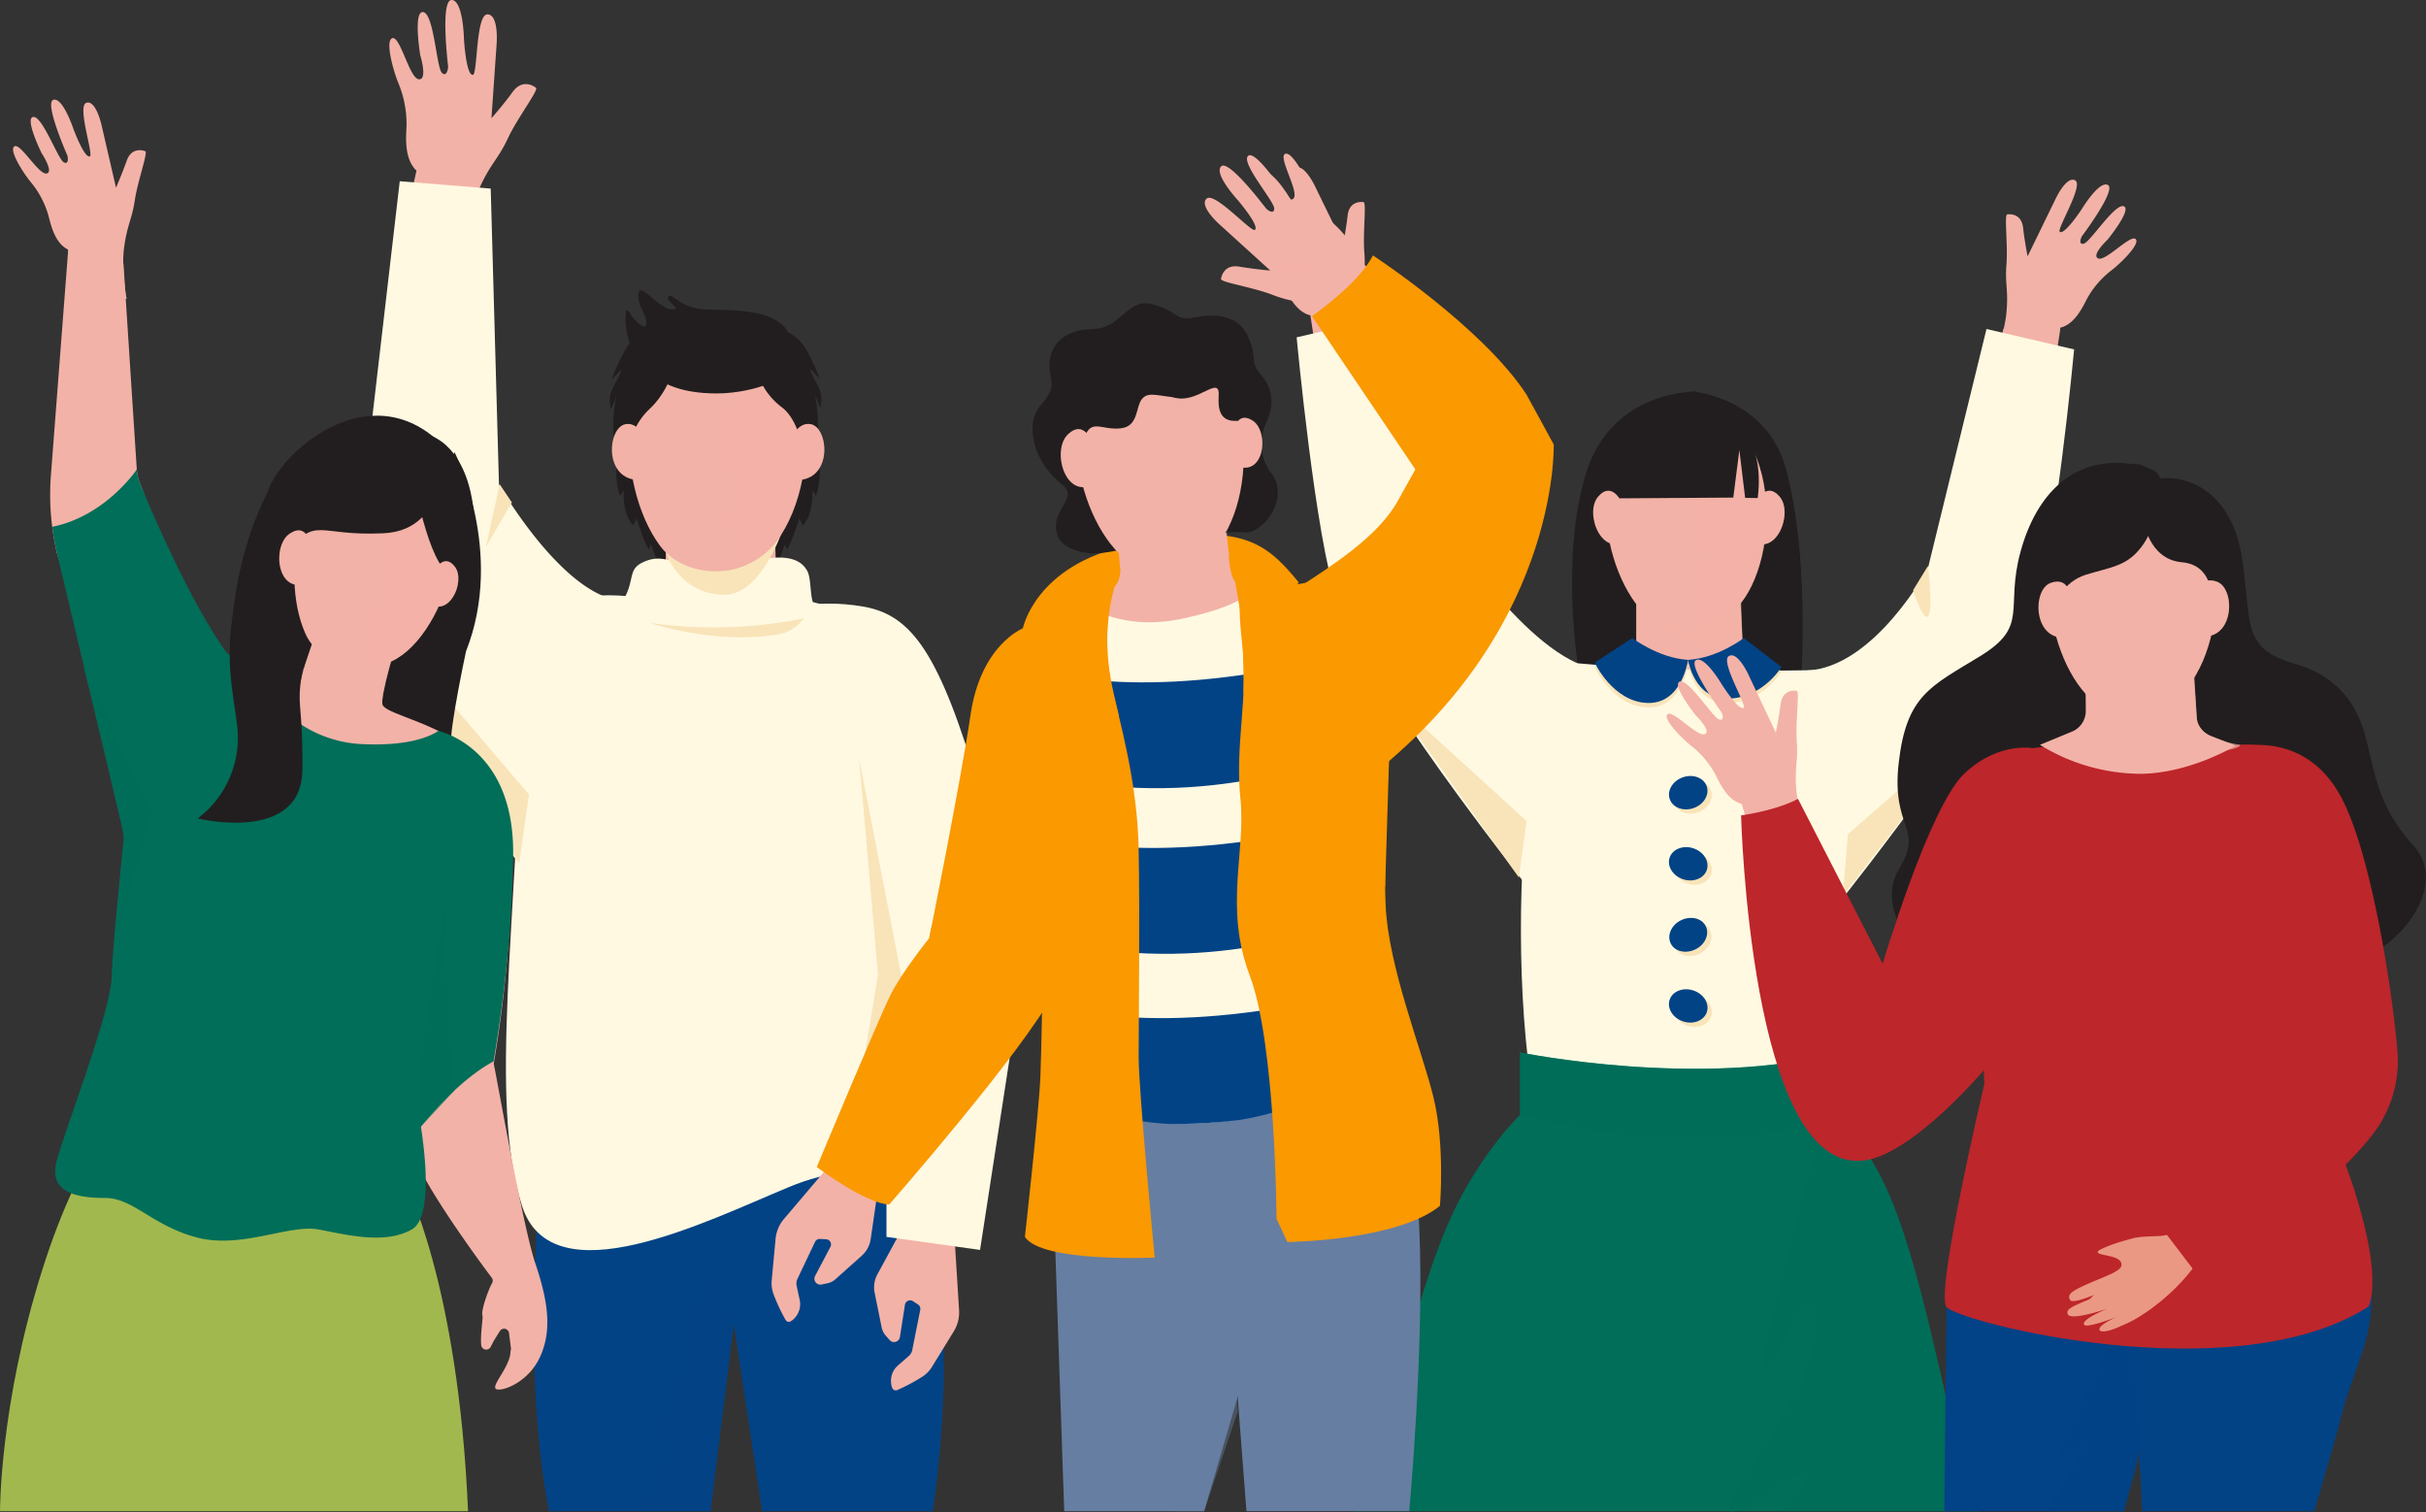 <svg xmlns="http://www.w3.org/2000/svg" xmlns:xlink="http://www.w3.org/1999/xlink" viewBox="0 0 625.88 390.05"><rect x="0" y="0" width="625.88" height="390.05" fill="#333333" stroke="none"/><defs><style>.cls-1{fill:none;}.cls-2{isolation:isolate;}.cls-16,.cls-18,.cls-19,.cls-25,.cls-3,.cls-33,.cls-4,.cls-8{fill:#f3b2a7;}.cls-12,.cls-14,.cls-15,.cls-16,.cls-18,.cls-19,.cls-21,.cls-23,.cls-24,.cls-25,.cls-27,.cls-28,.cls-29,.cls-31,.cls-33,.cls-4,.cls-7,.cls-8,.cls-9{mix-blend-mode:multiply;}.cls-4{opacity:0.24;}.cls-5{fill:#fff9e2;}.cls-6,.cls-7{fill:#221e1f;}.cls-8{opacity:0.64;}.cls-10,.cls-14{fill:#f9e4b9;}.cls-11,.cls-12{fill:#006e58;}.cls-12{opacity:0.65;}.cls-13,.cls-15,.cls-28,.cls-29{fill:#024386;}.cls-15{opacity:0.55;}.cls-16{opacity:0.33;}.cls-17,.cls-23{fill:#fa9900;}.cls-18{opacity:0.74;}.cls-19{opacity:0.27;}.cls-20,.cls-21,.cls-24{fill:#667ea2;}.cls-21{opacity:0.09;}.cls-22{clip-path:url(#clip-path);}.cls-24{opacity:0.42;}.cls-25{opacity:0.58;}.cls-26,.cls-27{fill:#a1b84e;}.cls-28{opacity:0.1;}.cls-29{opacity:0.36;}.cls-30,.cls-31{fill:#bd262b;}.cls-32{fill:#ea9883;}.cls-33{opacity:0.69;}</style><clipPath id="clip-path" transform="translate(-63.77 -53.25)"><path class="cls-1" d="M343.75,209.19s9.09,7.17,25.47,3.57,17.13-7.25,17.13-7.25l14,4.13,8.79,16.3s6.59,14,6.59,15.18-3.6,19.58-3.6,19.58L418,325s-10.29,14-37.11,17.57-43.51-6.79-43.51-6.79V220l-1.68-10Z"/></clipPath></defs><g class="cls-2"><g id="OBJECTS"><path class="cls-3" d="M461.17,248.4l2.05-11.66-29.35-46.81a11.46,11.46,0,0,1-2.1-4l-15.23-51-14.66-.08L410.46,192a65.55,65.55,0,0,0,6.1,19.62l35.67,61.27Z" transform="translate(-63.77 -53.25)"/><path class="cls-3" d="M419.37,143.65s-3.08-7-3.62-12.91.41-7.39,0-12.41.6-12.84-.19-12.94-3.69-.21-4.11,3.43-1.16,7.39-1.16,7.39l-7.3-15s-2.82-5.91-5-4.58,4.85,12.61,4,13.25c-1.23.91-5.68-5.87-5.68-5.87s-4.51-7.48-6.76-6.19,6.77,13.25,6.77,13.25,1.07,2.24-.53,1.87-8-10.41-10.29-9.66,4.19,8.66,4.19,8.66,4.29,4,2.36,4.81-8.35-6.3-9.63-5,4.08,6.46,6.33,8.14a23.51,23.51,0,0,1,6.32,7.45c1.4,2.77,3.35,6.42,6.76,7.26l3.11,10Z" transform="translate(-63.77 -53.25)"/><path class="cls-4" d="M409.93,116.7s-2.81,7.41-2,10.5l-2.47-4.55S408.71,118.53,409.93,116.7Z" transform="translate(-63.77 -53.25)"/><path class="cls-5" d="M501.24,252.77s-8.87-26.07-23.82-26.68c-17.55-.71-40.3-36.16-40.3-36.16L420.9,135l-22.61,5.27s4.85,52.13,10.41,67.73c7.76,21.73,47.82,72.34,47.82,72.34Z" transform="translate(-63.77 -53.25)"/><path class="cls-6" d="M500.43,167.52l.81-13.26s-21.61-.47-28.27,21c-6.78,21.84-2,50.46-2,50.46l19,6,.46-59.06Z" transform="translate(-63.77 -53.25)"/><path class="cls-6" d="M498.15,167.52l2.26-13.26s19,1.39,24.08,19.84c6,21.83,4.07,52.2,4.07,52.2l-17.8,5.35-2.7-59.06Z" transform="translate(-63.77 -53.25)"/><polygon class="cls-7" points="432.15 143.15 458.12 136.77 460.41 182.47 412.96 178.4 414.51 134.6 432.15 143.15"/><path class="cls-3" d="M536,251.57l-2.05-11.66,28.47-35.27c1-1.18,2.56-14.08,3-15.53l15.23-51,14.66-.08-8.58,57.15a65.7,65.7,0,0,1-6.1,19.63l-35.67,61.26Z" transform="translate(-63.77 -53.25)"/><path class="cls-3" d="M577.79,146.82s3.07-7,3.62-12.91-.41-7.38,0-12.41-.61-12.84.19-12.94,3.68-.21,4.1,3.43,1.17,7.39,1.17,7.39l7.3-15s2.82-5.91,5-4.58-4.85,12.61-4,13.25c1.23.91,5.68-5.87,5.68-5.87s4.51-7.48,6.75-6.19-6.76,13.25-6.76,13.25-1.08,2.24.53,1.87,8-10.41,10.28-9.66-4.18,8.66-4.18,8.66-4.29,4-2.37,4.81,8.36-6.3,9.64-5-4.08,6.46-6.33,8.14a23.51,23.51,0,0,0-6.32,7.45c-1.4,2.78-3.35,6.42-6.77,7.27l-3.11,10Z" transform="translate(-63.77 -53.25)"/><path class="cls-4" d="M587.23,119.87s2.81,7.41,2,10.5l2.47-4.55S588.45,121.71,587.23,119.87Z" transform="translate(-63.77 -53.25)"/><path class="cls-5" d="M495.91,255.94s18.94-29.09,33.9-29.7c17.54-.71,31.35-26.43,31.35-26.43l15.1-61.69,22.61,5.27s-4.85,52.13-10.42,67.73c-7.75,21.73-49,73.46-49,73.46Z" transform="translate(-63.77 -53.25)"/><path class="cls-3" d="M485.89,196.65v27.17s12.46,4.27,19.73,3.51,7.83-5.31,7.83-5.31l-1.23-25.37Z" transform="translate(-63.77 -53.25)"/><path class="cls-8" d="M490.28,203.89l-3.59,6.22s10,12.67,26.76,11.91l-.83-22.85Z" transform="translate(-63.77 -53.25)"/><path class="cls-5" d="M469.73,224.27c-12.48-1.16-20,86-6.14,131.33,0,0,20.65.08,22.82-.55s7.15,4.36,17.62.28c0,0,25.24,9.36,27,2.81,16.46-59.81,5.6-132.13,5.6-132.13S501.24,227.19,469.73,224.27Z" transform="translate(-63.77 -53.25)"/><g class="cls-9"><path class="cls-10" d="M484.89,219s6.67,5.16,14.38,5.65c0,0-1.51,11.39-10.46,11.11s-13.63-10.4-13.63-10.4Z" transform="translate(-63.77 -53.25)"/><path class="cls-10" d="M513.65,219s-6.66,5.16-14.38,5.65c0,0,1.52,10.27,10.46,10s13.63-8.16,13.63-8.16Z" transform="translate(-63.77 -53.25)"/></g><path class="cls-11" d="M574.06,443.09c-.19-.57-.37.56-.56,0-7.67-23.37-13.34-63.12-23.78-84.78s-24.45-23.6-24.45-23.6h0l-38.1,6.66-19.32-4.45-3.24-3.32s-12,6.7-23.58,27.78-18.14,58.78-27,81.71c-.28.74-.58-.75-.87,0Z" transform="translate(-63.77 -53.25)"/><path class="cls-12" d="M573.5,443.09c-7.67-23.37-13.34-63.12-23.78-84.78s-24.45-23.6-24.45-23.6l-6,1.05A54.25,54.25,0,0,1,531.44,353c-.1.38-16.76,59.9-11.88,53.17s12.43-25.07,12.58-9.48-28.93,49.13-20.82,46.39,18.82-12.89,18.5-9.54-6.46,9.54-6.46,9.54h50.7C573.87,442.52,573.69,443.65,573.5,443.09Z" transform="translate(-63.77 -53.25)"/><path class="cls-13" d="M484.89,217.84s6.67,5.15,14.38,5.64c0,0-1.51,11.39-10.46,11.11s-13.63-10.4-13.63-10.4Z" transform="translate(-63.77 -53.25)"/><path class="cls-13" d="M513.65,217.84S507,223,499.27,223.48c0,0,1.52,10.27,10.46,10s13.63-8.16,13.63-8.16Z" transform="translate(-63.77 -53.25)"/><path class="cls-3" d="M478.07,181.66c.63-12.69,7.16-23.8,22.12-23.26,23,.83,23.5,39.18,11.77,51.51-7.12,7.47-19.55,7.08-25.27.2S477.56,191.87,478.07,181.66Z" transform="translate(-63.77 -53.25)"/><path class="cls-4" d="M518,178.1c-1.28-4.9-2.45-9.67-5.15-13.31L501.26,171s-1.59,9.92-.95,14.84c1.45,10.94,5.52,10.4,2.31,13.68-2.59,2.65,2.12,9-.39,15.76,4.06-.76,10.51-5.41,12.34-8.9C519.26,197.4,520.88,189.09,518,178.1Z" transform="translate(-63.77 -53.25)"/><path class="cls-6" d="M517.37,189.05" transform="translate(-63.77 -53.25)"/><path class="cls-6" d="M508.34,160.11s3.29-7-13.79-2.85-17.82,24.58-17.82,24.58l34.21-.23,1.56-12.28L514,181.68l3.24.06C519.44,164.2,508.34,160.11,508.34,160.11Z" transform="translate(-63.77 -53.25)"/><path class="cls-3" d="M482.34,183.2s-2.57-6.12-6.27-1.84,1.06,16.39,7.94,10.95" transform="translate(-63.77 -53.25)"/><path class="cls-3" d="M516.61,183.2s2.58-6.12,6.28-1.84-1.06,16.39-7.94,10.95" transform="translate(-63.77 -53.25)"/><path class="cls-4" d="M516.61,183.2s2.58-6.12,6.28-1.84-1.06,16.39-7.94,10.95" transform="translate(-63.77 -53.25)"/><path class="cls-11" d="M455.92,324.74s46.63,9.51,82.43,0v16s-28.16,13.93-82.43,0Z" transform="translate(-63.77 -53.25)"/><path class="cls-14" d="M437.4,203.89c-2.36,2.56-.28-14-.28-14l4.13,5.4S439.56,201.55,437.4,203.89Z" transform="translate(-63.77 -53.25)"/><path class="cls-10" d="M561.28,212.13c1.24-1.9-.12-12.88-.12-12.88l-3.83,6.25S560,214,561.28,212.13Z" transform="translate(-63.77 -53.25)"/><polygon class="cls-14" points="358.42 179.5 393.87 211.83 391.85 226.37 358.42 179.5"/><polygon class="cls-14" points="509.84 186.32 476.74 215.19 475.4 231.19 509.84 186.32"/><g class="cls-9"><path class="cls-10" d="M505.2,257.19c.77,2.19-.74,4.72-3.37,5.64s-5.39-.1-6.16-2.3.74-4.72,3.37-5.64S504.43,255,505.2,257.19Z" transform="translate(-63.77 -53.25)"/><path class="cls-10" d="M505.24,278.76c-.73,2.21-3.46,3.3-6.11,2.44s-4.22-3.36-3.5-5.57,3.46-3.3,6.11-2.44S506,276.55,505.24,278.76Z" transform="translate(-63.77 -53.25)"/><path class="cls-10" d="M504.94,293.25c1.05,2.08-.12,4.78-2.61,6s-5.36.6-6.41-1.48.12-4.78,2.61-6S503.89,291.18,504.94,293.25Z" transform="translate(-63.77 -53.25)"/><path class="cls-10" d="M505.24,315.44c-.73,2.21-3.46,3.3-6.11,2.43s-4.22-3.36-3.5-5.57,3.46-3.3,6.11-2.43S506,313.23,505.24,315.44Z" transform="translate(-63.77 -53.25)"/></g><path class="cls-13" d="M504.08,256.07c.77,2.19-.74,4.72-3.37,5.64s-5.39-.1-6.16-2.3.74-4.72,3.37-5.64S503.31,253.87,504.08,256.07Z" transform="translate(-63.77 -53.25)"/><path class="cls-13" d="M504.12,277.64c-.72,2.21-3.46,3.3-6.11,2.44s-4.22-3.36-3.5-5.57,3.46-3.3,6.11-2.43S504.84,275.43,504.12,277.64Z" transform="translate(-63.77 -53.25)"/><path class="cls-13" d="M503.82,292.14c1.05,2.07-.12,4.77-2.61,6s-5.36.6-6.4-1.48.12-4.78,2.61-6S502.77,290.06,503.82,292.14Z" transform="translate(-63.77 -53.25)"/><path class="cls-13" d="M504.12,314.32c-.72,2.21-3.46,3.3-6.11,2.43s-4.22-3.36-3.5-5.57,3.46-3.3,6.11-2.43S504.84,312.11,504.12,314.32Z" transform="translate(-63.77 -53.25)"/><path class="cls-12" d="M455.92,324.74s46.63,9.51,82.43,0v16s-28.16,13.93-82.43,0Z" transform="translate(-63.77 -53.25)"/><path class="cls-3" d="M183.75,116.55s1-8.85,3.85-15.07,4.69-7.17,7.16-12.47,8-12.53,7.3-13.1S198.48,73.57,196,77s-5.44,6.74-5.44,6.74l1.34-19.25s.59-7.58-2.4-7.53S187,72.42,185.77,72.56c-1.76.2-2.3-9.19-2.3-9.19s-.19-10.12-3.19-10.12-.89,17.22-.89,17.22-.22,2.87-1.61,1.57S175.73,56.93,173,56.38s-.81,11.12-.81,11.12,2,6.55-.41,6.19-4.74-11.15-6.77-10.6.35,8.84,1.63,11.83a27.3,27.3,0,0,1,2,11.15c-.21,3.59-.36,8.38,2.58,11.21l-2.69,11.87Z" transform="translate(-63.77 -53.25)"/><path class="cls-4" d="M189.89,84s-7.11,5.81-8.08,9.39l.15-6S187.6,85.16,189.89,84Z" transform="translate(-63.77 -53.25)"/><path class="cls-13" d="M212.23,351.08l-8.9,4.71s-5.24,50.64,2.09,87.3h41.65l6-48.28,7.33,48.28h44s11-66.35-9.95-100.91S212.23,351.08,212.23,351.08Z" transform="translate(-63.77 -53.25)"/><path class="cls-15" d="M296.31,359s-3.67-2.53-14.48-3.31l1.39,4.29a75.65,75.65,0,0,1,3.56,23.52c0,3.56.23,7.12,1,9.12,2.05,5,5.77,17,5.77,17l12.86-12.43L305.32,369Z" transform="translate(-63.77 -53.25)"/><path class="cls-5" d="M190.37,101.9l2.13,76.36s12.76,22.38,26.35,28.5-10.68,81-21.14,69.21c-9.38-10.58-30.08-59.23-37.5-77.83a39.18,39.18,0,0,1-2.57-18.46L166.9,100Z" transform="translate(-63.77 -53.25)"/><path class="cls-3" d="M310,372l1.2,19.27a9.29,9.29,0,0,1-1.34,5.39l-5.64,9.18a8,8,0,0,1-2.71,2.69,47.22,47.22,0,0,1-6.23,3.3c-1.23.44-1.59-.85-1.64-2.22a5.2,5.2,0,0,1,1.81-4.13l2.77-2.42a2.73,2.73,0,0,0,.9-1.55l2.06-10.36a1.34,1.34,0,0,0-.57-1.38l-1.3-.86a1.35,1.35,0,0,0-2.07.91l-1.3,8.35a1.53,1.53,0,0,1-2.65.78l-1.05-1.2a4.53,4.53,0,0,1-1-2l-1.82-9a7,7,0,0,1,.71-4.76l5.81-10.71Z" transform="translate(-63.77 -53.25)"/><path class="cls-6" d="M272.91,160s4.25,13.42,1.36,21.16l-.93-1.49s.47,6.34-2.51,9.13L270,187s-1.93,6.13-3.16,8l-.57-1.3-2.37,6.51-10.22-3.34-2.41-9.22s5.12-15.42,5.77-15.92S272.91,160,272.91,160Z" transform="translate(-63.77 -53.25)"/><path class="cls-5" d="M266,210.71s7.74-3.14,20.38-1,19.83,12,30.27,47.76,9.89,53.84,9.89,53.84l-9.93,64.38-24.14-3.36V304.75Z" transform="translate(-63.77 -53.25)"/><path class="cls-6" d="M225.1,160s-4.25,13.42-1.36,21.16l.93-1.49s-.47,6.34,2.52,9.13L228,187s1.92,6.13,3.15,8l.57-1.3,2.38,6.51,10.21-3.34,2.41-9.22s-5.11-15.42-5.77-15.92S225.1,160,225.1,160Z" transform="translate(-63.77 -53.25)"/><path class="cls-3" d="M237.61,187.94l-1.8-1.59-.3,11.38a5.75,5.75,0,0,1-3.74,5.22h0a4.68,4.68,0,0,0-.73,8.44c4.85,2.8,11.42,5.53,18,5a59.63,59.63,0,0,0,18.37-5.1,3.23,3.23,0,0,0,0-5.92h0a5.71,5.71,0,0,1-3.45-5.11l-.42-15.5Z" transform="translate(-63.77 -53.25)"/><path class="cls-5" d="M235.5,208.5s47.45-9.26,57.06,14.09S296,311.48,296,311.48l3.1,48s-10.3-8.92-31.81,0-61.18,28.89-68.86,4.81c-8.73-27.4-1.1-73.1,0-133.19C198.65,220.3,198.43,201,235.5,208.5Z" transform="translate(-63.77 -53.25)"/><path class="cls-14" d="M226.17,212.18s19.3,7.9,38.21,4.73a10.17,10.17,0,0,0,6.33-3.6,8.22,8.22,0,0,0,1.79-4.37c.44-5.1-11.52,0-11.52,0Z" transform="translate(-63.77 -53.25)"/><path class="cls-5" d="M230.34,198c6.52-2.6,8.27,3.82,28.48-.19,4.24-.85,10.89-1.88,13.28,2.86,1.17,2.34.4,8.31,2.39,9.48,3.07,1.82-6.43,3.27-9.64,3.72a118.09,118.09,0,0,1-32.36.21c-2.62-.37-11.58-1-9.76-3.28C228.71,203.13,224.66,200.23,230.34,198Z" transform="translate(-63.77 -53.25)"/><path class="cls-14" d="M241.27,191.9l-5.71,3.87s3.31,10.71,15,10.92c9.33.17,14.79-15.86,14.79-15.86Z" transform="translate(-63.77 -53.25)"/><path class="cls-3" d="M226.34,162.1c1.51-13.94,9.42-25.76,25.86-24.2,25.27,2.39,23.37,44.68,9.65,57.5-8.32,7.77-22,6.54-27.85-1.41S225.12,173.31,226.34,162.1Z" transform="translate(-63.77 -53.25)"/><path class="cls-16" d="M270.57,160.75c-1.09-5.48-2.06-10.81-4.81-15l-13.19,6.06s-2.39,10.83-2,16.29c.88,12.14,5.4,11.81,1.66,15.22-3,2.75,1.76,10-1.45,17.33,4.52-.57,11.55-4.48,13.69-8.27C269.94,182.67,273,173,270.57,160.75Z" transform="translate(-63.77 -53.25)"/><path class="cls-6" d="M266.83,150.13a39.05,39.05,0,0,1-18.58,4.61c-10.63-.11-15-3.54-17.94-6.29a19.15,19.15,0,0,1-5.17-13c.2-4.41.63-1.07,3.34,1.18s2.42-.67,1-3.34-1.46-6,.3-4.94,5.16,4.84,7.6,4.73-2.05-2-1.17-3.33,2.83,3.12,9.65,3.33,15.41,0,19.8,4S266.83,150.13,266.83,150.13Z" transform="translate(-63.77 -53.25)"/><path class="cls-6" d="M258.33,144.32a17.81,17.81,0,0,0,7.16,14c4.77,3.59,6,13.39,6,13.39l.69-1.07s2.61-1.5,2.61-7.07a39.88,39.88,0,0,0-.84-8.89s1.59,4.82,1.59,3.32.75-2.68-1.21-6.11-1.4-3.33-1.4-3.33L275.3,151a57.22,57.22,0,0,0-3.51-7.5,11.23,11.23,0,0,0-10.85-5.71C256.47,138.09,258.33,144.32,258.33,144.32Z" transform="translate(-63.77 -53.25)"/><path class="cls-6" d="M238.48,144.46s-.92,8.44-7.15,14.32a17.09,17.09,0,0,0-5.26,14.42l-1.48-1.85s-2.61-1.53-2.61-7.22a41.5,41.5,0,0,1,.84-9.07s-1.58,4.92-1.58,3.39-.75-2.73,1.21-6.23,1.4-3.4,1.4-3.4l-2.33,2.41a60,60,0,0,1,3.5-7.65,11.2,11.2,0,0,1,10.85-5.82C240.35,138.09,238.48,144.46,238.48,144.46Z" transform="translate(-63.77 -53.25)"/><path class="cls-3" d="M230,166.17s-1.58-4.08-4.85-3.5c-4.69.84-5.77,14.41,3.58,14.41" transform="translate(-63.77 -53.25)"/><path class="cls-3" d="M268.07,166.17s1.57-4.08,4.84-3.5c4.7.84,5.78,14.41-3.57,14.41" transform="translate(-63.77 -53.25)"/><path class="cls-16" d="M268.07,166.17s1.57-4.08,4.84-3.5c4.7.84,5.78,14.41-3.57,14.41" transform="translate(-63.77 -53.25)"/><polygon class="cls-14" points="125.39 141.05 128.89 124.89 132.06 129.61 125.39 141.05"/><path class="cls-10" d="M171.07,224.06l29.18,34.14L197.71,276S176.42,243.46,171.07,224.06Z" transform="translate(-63.77 -53.25)"/><polygon class="cls-10" points="228.93 303.86 232.54 251.72 221.62 195.52 226.51 251.5 218.06 302.48 228.93 303.86"/><path class="cls-15" d="M244.85,378.31s-1.7,11.77-2.28,15.69c-3.92,26.67-14.52,31.42-11.23,31.42H238l-8.48,17.67h17.55l6-48.28Z" transform="translate(-63.77 -53.25)"/><path class="cls-17" d="M334.31,218.08l-6.65-2.74s3.14-16.24,27.19-21.44c28-6.05,34.89-1.64,43.95,9.56" transform="translate(-63.77 -53.25)"/><path class="cls-3" d="M353.94,190.49,352,189.07l.73,11.36a5.75,5.75,0,0,1-3.25,5.54l-8,3.84s13.84,10.19,26.42,7.94,23.82-10.48,23.82-10.48l-6.56-2.16a5.74,5.74,0,0,1-3.91-4.77L379.41,185Z" transform="translate(-63.77 -53.25)"/><path class="cls-18" d="M353.94,190.49l-1.46,5.92s7.28,9,17.41,9.1,12.55-2.27,12.55-2.27S381,200.73,380,187.85Z" transform="translate(-63.77 -53.25)"/><path class="cls-6" d="M366.94,140.75s14.53-8.47,18.2-1.75.48,7,4,11c2.76,3.19,3.62,7.4,1.24,12.43a12.72,12.72,0,0,0,.73,12,.7.7,0,0,0,.1.16c6.07,6.92-1.82,16.41-6.12,16-8.16-.75-10.61,2.63-10.13,4.81s-17.65-1.41-17.65-1.41-8.24,2.3-12,2-9-1.59-9.12-6.79,5.72-7.75,1.47-11.06-10.56-12-5.44-19c5.93-8.2,16.16-11.62,16.16-11.62Z" transform="translate(-63.77 -53.25)"/><path class="cls-3" d="M341.47,165.71c.23-13.19,6.63-25,22.17-24.89,23.89.08,25.72,39.87,14,53.06-7.14,8-20.06,8-26.22,1.06S341.29,176.33,341.47,165.71Z" transform="translate(-63.77 -53.25)"/><path class="cls-19" d="M382.81,160.67c-1.49-5-2.86-10-5.79-13.65l-11.84,6.81s-1.32,10.35-.48,15.44c1.87,11.3,6.07,10.6,2.86,14.11-2.6,2.84,2.5,9.24.12,16.37,4.19-.92,10.62-4.5,12.18-8.29C383.61,182.29,386.16,172,382.81,160.67Z" transform="translate(-63.77 -53.25)"/><polygon class="cls-20" points="321.57 300.53 321.57 352.66 310.65 389.84 274.56 389.84 271.77 308.34 276.13 280.16 301.36 278.14 316.67 286.95 321.57 300.53"/><polygon class="cls-21" points="321.57 300.53 321.57 352.66 310.65 389.84 274.56 389.84 271.77 308.34 276.13 280.16 301.36 278.14 316.67 286.95 321.57 300.53"/><path class="cls-6" d="M378.33,140.53s-3.9,15.66-9.7,15.37-8.42-1.82-10.18.2-.87,7.08-5.45,7.63-7.18-2.07-8.94,1.19-8.67,7.57-10.35,3.52-.17,4-.17,4-6.9-8.22-1-15c4.36-5,1.69-5.93,2-10.73s4.09-8.47,11.36-8.61,8.7-8.35,15.53-6.29,5.52,4.24,10.3,3.35,10.43-1,13.46,3.79S378.33,140.53,378.33,140.53Z" transform="translate(-63.77 -53.25)"/><path class="cls-20" d="M418.18,317.23s10.28,21.57,11.72,52.13-2.56,73.73-2.56,73.73h-42l-8.59-111.94-.08.24Z" transform="translate(-63.77 -53.25)"/><path class="cls-3" d="M417,140.63s-6.32-5.27-12.21-7.59-7.71-1.78-12.75-3.74-13.38-3.22-13.26-4.07.89-3.85,4.76-3.19,7.95,1,7.95,1l-13.21-12s-5.25-4.67-3.22-6.55,11.54,8.76,12.45,8.06c1.3-1-4.34-7.6-4.34-7.6s-6.35-6.87-4.35-8.79,11.6,10.92,11.6,10.92,2,1.78,2.09,0-8.31-11.38-6.86-13.47,7.65,6.9,7.65,6.9,2.89,5.62,4.24,3.87-4-10.48-2.27-11.41,5.42,6.12,6.48,8.94a25.39,25.39,0,0,0,5.77,8.74c2.44,2.26,5.61,5.36,5.46,9.13l9.39,6.19Z" transform="translate(-63.77 -53.25)"/><path class="cls-4" d="M392.11,122.85s8.45-.67,11.39,1.1l-3.94-3.9S394.36,122.15,392.11,122.85Z" transform="translate(-63.77 -53.25)"/><path class="cls-3" d="M345.78,167.92s-2.11-6.8-6.5-2.62-.58,17.58,7.32,12.51" transform="translate(-63.77 -53.25)"/><path class="cls-6" d="M385.7,168.16s.27-6.48-3-6.34c-4.1.19-4.75-2.9-4.52-6.41.39-5.83-5.55,2.36-11.7.32-3.81-1.26-2.44-8.46-2.44-8.46l3.8-5.29,12.78-.82,6.87,10Z" transform="translate(-63.77 -53.25)"/><path class="cls-3" d="M381.9,164.93s.81-6,5.1-3.13,3,14.74-4.41,11.57" transform="translate(-63.77 -53.25)"/><path class="cls-4" d="M381.9,164.93s.81-6,5.1-3.13,3,14.74-4.41,11.57" transform="translate(-63.77 -53.25)"/><path class="cls-5" d="M343.75,209.19s9.09,7.17,25.47,3.57,17.13-7.25,17.13-7.25l14,4.13,8.79,16.3s6.59,14,6.59,15.18-3.6,19.58-3.6,19.58L418,325s-10.29,13.74-37.11,17.33-43.51-6.55-43.51-6.55V220l-1.68-10Z" transform="translate(-63.77 -53.25)"/><path class="cls-3" d="M278.51,353,266,367.73a9.23,9.23,0,0,0-2.14,5.12l-1,10.73a8.12,8.12,0,0,0,.57,3.77,46,46,0,0,0,3,6.38c.72,1.08,1.77.26,2.64-.8a5.21,5.21,0,0,0,1-4.39l-.78-3.6a2.8,2.8,0,0,1,.21-1.78l4.54-9.54a1.35,1.35,0,0,1,1.29-.76l1.55.08a1.34,1.34,0,0,1,1.11,2l-3.94,7.48a1.52,1.52,0,0,0,1.66,2.19l1.55-.32a4.37,4.37,0,0,0,2-1l6.87-6.14a7.1,7.1,0,0,0,2.27-4.25l1.75-12.06Z" transform="translate(-63.77 -53.25)"/><g class="cls-22"><path class="cls-13" d="M332.07,226.06s24.26,8.85,73.55-2.79v25.87s-32.81,13.7-73.55,3.92Z" transform="translate(-63.77 -53.25)"/><path class="cls-13" d="M334.46,268.77S358.73,277.62,408,266v25.87s-32.81,13.69-73.56,3.92Z" transform="translate(-63.77 -53.25)"/><path class="cls-13" d="M336.86,312.68s24.26,8.84,73.55-2.79v25.87s-32.8,13.69-73.55,3.92Z" transform="translate(-63.77 -53.25)"/></g><path class="cls-17" d="M384.45,203.46s-1.81,2.41-.19,16.08-1.92,25.69-.48,39.7-4.27,28,2.42,45.7,6.9,62.72,6.9,62.72l2.8,6s28.35-.33,39.36-9.34c0,0,1.34-15.68-1.67-28s-11.67-33.69-12.34-49.54.83-37.15.83-37.15l-11.5-34.74,6-18.47S404.23,207.46,384.45,203.46Z" transform="translate(-63.77 -53.25)"/><path class="cls-17" d="M394.3,211.54l4.25-6.61c8.69-5.6,20.67-13.25,25.72-22.27l4.65-8.31-26.68-39.54s12.09-8.34,15.72-15.68c0,0,28.31,18.51,39.65,35.94l7,12.83s1.67,50-51.38,88.67Z" transform="translate(-63.77 -53.25)"/><path class="cls-17" d="M341.45,209.81s5.41,5.4,8.41,17.74,7.34,27.69,7.67,44.7,0,45,0,53.71,4.14,51.71,4.14,51.71-29.15,1.33-33.49-5.34c0,0,3.67-32.69,4-41.37s.34-15,.67-29.35-5-30.69-4.67-41-7.67-36.37-7.67-36.37S329,208.76,341.45,209.81Z" transform="translate(-63.77 -53.25)"/><path class="cls-17" d="M335.66,224.21l-8-8.87s-10.82,4.2-13.49,22.22-10.68,57.71-10.68,57.71-7,8.67-10,14.68-19,44.36-19,44.36,12.34,9.34,18.68,9.68c0,0,35-40,42.51-54.71S335.66,224.21,335.66,224.21Z" transform="translate(-63.77 -53.25)"/><path class="cls-23" d="M393.1,205.51l5.7-2s-1.65,2.89-3.84,6.3a96.71,96.71,0,0,0-8.85,17.32Z" transform="translate(-63.77 -53.25)"/><path class="cls-23" d="M333.55,214.43l-5.89,1.43a58,58,0,0,1,9.2,6.69c2.22,2.19,6.94,5.89,12.28,13.18Z" transform="translate(-63.77 -53.25)"/><path class="cls-17" d="M351.28,204.63c-4,14.82-.51,26,1.2,33.54,0,0-11-18.67-24.82-22.83C327.66,215.34,354.77,191.89,351.28,204.63Z" transform="translate(-63.77 -53.25)"/><path class="cls-17" d="M381.91,201.25c3.16,10.6,2.66,31,2.66,31s4.61-16.58,7.33-20.67c5-7.57,6.9-8.08,6.9-8.08S378.49,189.76,381.91,201.25Z" transform="translate(-63.77 -53.25)"/><path class="cls-23" d="M352.48,198.28s-6.7,3.64-3.07,19.8c0,0-.19-10.84,1.87-13.45C351.28,204.63,353.58,201.61,352.48,198.28Z" transform="translate(-63.77 -53.25)"/><path class="cls-23" d="M380.76,196.4s.26,5.5,1.68,6.84l1.15,6.72S385,201.16,380.76,196.4Z" transform="translate(-63.77 -53.25)"/><polygon class="cls-23" points="268.9 213.34 268.9 261.09 254.54 280.54 263.89 252.29 268.9 213.34"/><path class="cls-23" d="M443.64,225.08s-20.52,12-24.61,19c-5.5,9.5,2.09,38,2.09,38l1-32.55S436.48,236.24,443.64,225.08Z" transform="translate(-63.77 -53.25)"/><polygon class="cls-23" points="372.27 134.6 365.27 121.1 362.81 125.51 372.27 134.6"/><polygon class="cls-23" points="239.72 242.02 246.96 236.42 240.28 239.22 239.72 242.02"/><polygon class="cls-24" points="315.4 310.81 319.33 364.1 310.65 389.84 303.26 389.84 315.4 310.81"/><path class="cls-6" d="M178,188.84l3-19s13.16,25.65,3,51.42c0,0-4.37,20.39-3.83,24s-12.52,0-12.52,0l-13.8-5.28-1.68-34.22Z" transform="translate(-63.77 -53.25)"/><path class="cls-7" d="M168,208.42l12.18-7.08s-1.57,14.23-3.28,22.79,1,28.11,1,28.11l-22.12-.51-.72-19" transform="translate(-63.77 -53.25)"/><path class="cls-3" d="M165.75,220.08s-3.87,12.36-3.32,14.94,16.44,5,23.17,13.29-23.22,12.36-23.22,12.36L144,264.91l-27.12-28.6,5-13.65L141.05,230l4.22-16.79Z" transform="translate(-63.77 -53.25)"/><path class="cls-25" d="M165.75,220.08S161.94,233,162.43,235s14.44,6.8,14.44,6.8-15.66,5.47-25.15-1.24-7.12-23.77-7.12-23.77Z" transform="translate(-63.77 -53.25)"/><path class="cls-6" d="M148.8,179.59,138,171.92s-12.29,14.48-14.47,43.25l12.61,10.29,6,.12,10-29.38Z" transform="translate(-63.77 -53.25)"/><path class="cls-3" d="M141.86,187.92c3.86-11.69,12.83-20.39,26.66-16,21.27,6.7,11.87,42.68-2.27,51.17-8.57,5.15-20.09,1.58-23.66-6.32S138.76,197.34,141.86,187.92Z" transform="translate(-63.77 -53.25)"/><path class="cls-4" d="M180.11,194.89c.07-4.91.21-9.67-1.38-13.76l-12.44,2.78s-4,8.86-4.71,13.63c-1.47,10.59,2.47,11.13-1.37,13.37-3.1,1.81-.32,8.93-4.42,14.63,4,.33,11.21-2.35,13.82-5.14C176.3,213.25,180,205.9,180.11,194.89Z" transform="translate(-63.77 -53.25)"/><path class="cls-26" d="M168,357.58s14,26.18,16.52,85.51H63.77s-.08-27.5,10.87-62.15,22.89-42.7,22.89-42.7" transform="translate(-63.77 -53.25)"/><path class="cls-27" d="M95.22,355.27s-12.55,14.2-14.34,63.19c0,0,10.75-45.4,25.09-59.15" transform="translate(-63.77 -53.25)"/><path class="cls-27" d="M162.06,356.41s10.65,15.67,6.26,64.5c0,0-4.95-46.4-17.44-61.84" transform="translate(-63.77 -53.25)"/><path class="cls-27" d="M114.57,356.9s-9.17,16.58-.33,64.8c0,0,.68-46.66,11.71-63.18" transform="translate(-63.77 -53.25)"/><path class="cls-27" d="M131.13,357.21s-5.18,22,2.63,75c0,0,3.2-51.26,9-73.31" transform="translate(-63.77 -53.25)"/><path class="cls-6" d="M177.88,168s2.34,22-15.19,22.82-17-4.76-25.36,5.34c-4.4,5.3-6-9.11-4.75-15.07C134.81,170.77,158.86,149,177.88,168Z" transform="translate(-63.77 -53.25)"/><path class="cls-6" d="M170.05,174.71s4.24,25.09,10.1,26.63c7.8,2,9.59-29.42-5.05-35.64-13.14-5.59-4.91,10.55-4.91,10.55l8.54,4.88" transform="translate(-63.77 -53.25)"/><path class="cls-3" d="M159.31,276.8l18.6-24.56a1.3,1.3,0,0,1,1.41-.46c3.55,1.13,16.63,6.76,16.34,28.31a320.85,320.85,0,0,1-4.47,47.31,1.16,1.16,0,0,0,0,.49c.74,3.29,7.49,41.8,10.66,51.19,3.33,9.85,4.45,17.48,1.12,24.47s-10.94,9.12-11.42,7.79,3.85-5.75,3.93-9.45c0-.25.15-.48.12-.73l-.5-4a1.29,1.29,0,0,0-2.38-.53l-1.55,2.5-.06.1-.75,1.47a1.3,1.3,0,0,1-2.45-.49c-.24-3.17.56-6.94.31-7.69-.36-1.08,1.4-6.31,2.5-8.26a1.28,1.28,0,0,0-.09-1.4C187.71,379,173,359,170.5,351c-2.65-8.52-10.61-67-11.45-73.21A1.29,1.29,0,0,1,159.31,276.8Z" transform="translate(-63.77 -53.25)"/><path class="cls-3" d="M113.74,241.82l4.61-10.91-18.13-52.19a11.44,11.44,0,0,1-1.16-4.36l-3.44-53.11L81.35,117.9l-4.42,57.62A65.67,65.67,0,0,0,78.48,196L99.54,263.7Z" transform="translate(-63.77 -53.25)"/><path class="cls-11" d="M176.87,241.82l-21.8,28.77s8.58,63.73,12.23,80c12.84-18.41,23.8-23.52,23.8-23.52a357.41,357.41,0,0,0,5.05-53.28C196.53,245.87,176.87,241.82,176.87,241.82Z" transform="translate(-63.77 -53.25)"/><path class="cls-3" d="M96.44,130.37S95,122.83,95.8,117s2-7.1,2.75-12.1,3.45-12.37,2.7-12.65-3.54-1-4.77,2.42-2.78,7-2.78,7L89.93,85.37s-1.43-6.4-3.88-5.6,1.89,13.38.91,13.81c-1.4.61-4.22-7-4.22-7S80,78.29,77.55,79s3.63,14.43,3.63,14.43.54,2.43-.94,1.7-5.51-11.94-7.87-11.71,2.15,9.37,2.15,9.37,3.27,4.91,1.23,5.22-6.74-8-8.27-7,2.53,7.21,4.34,9.35a23.61,23.61,0,0,1,4.5,8.68c.74,3,1.83,7,5,8.59l.78,10.47Z" transform="translate(-63.77 -53.25)"/><path class="cls-4" d="M93.26,102s-4.39,6.59-4.28,9.79l-1.39-5S91.67,103.51,93.26,102Z" transform="translate(-63.77 -53.25)"/><path class="cls-11" d="M100.22,178.72a11.44,11.44,0,0,1-1.16-4.36s-8,12-21.81,14.79A64.46,64.46,0,0,0,78.48,196L97,273.91l16.78-32.09s12.34-15,9.22-19.16C112.25,208.42,100.22,178.72,100.22,178.72Z" transform="translate(-63.77 -53.25)"/><path class="cls-11" d="M157.74,245.23c6.31.25,14.16-.25,19.13-3.41,0,0,11.08,4.63,13.88,15.26S178.92,281.21,176.87,298s-5.14,42.19-5.14,42.19,5.21,26.34-1.73,30.23-16.45,1.43-24,0-19.86,5.05-31.32,2.09-16.5-10.22-23.78-10.22-14.54-1.4-12.58-9.23,14-38.6,14.26-47.82,3.64-40.28,3.64-40.28,10.58-41.38,22.67-43.6c4.68-.87,11.85,6.53,11.85,6.53a23.13,23.13,0,0,0,3.43,5.67A31.34,31.34,0,0,0,157.74,245.23Z" transform="translate(-63.77 -53.25)"/><path class="cls-12" d="M179.1,283.09s-8,46.22-7.37,57.05c.49,8.75.64,3.73.64,3.73l8.64-9.3S178.06,313.94,179.1,283.09Z" transform="translate(-63.77 -53.25)"/><path class="cls-6" d="M134.81,209.58s-7.27-14.75-10.34-.83-.45,23.47.5,31.81a26.1,26.1,0,0,1-10.18,23.82s26.87,6.63,27-12.65c.15-19.69-2.12-15.33.78-29.41C143.34,218.67,131.18,218.28,134.81,209.58Z" transform="translate(-63.77 -53.25)"/><path class="cls-12" d="M85.38,225.58l17.54,36.93-9.33,33.7s1.22-18,2-25.62C96.22,264.91,85.38,225.58,85.38,225.58Z" transform="translate(-63.77 -53.25)"/><path class="cls-3" d="M144.06,194.35s-.86-6.59-5.56-3.44-3.33,16.08,4.75,12.66" transform="translate(-63.77 -53.25)"/><path class="cls-3" d="M175.68,200.71s2.5-5.1,5.44-1.27-1.71,13.92-7.31,8.95" transform="translate(-63.77 -53.25)"/><path class="cls-4" d="M175.68,200.71s2.5-5.1,5.44-1.27-1.71,13.92-7.31,8.95" transform="translate(-63.77 -53.25)"/><path class="cls-6" d="M616.09,177.43s-4.38,4-1,1.52c7-5.2,23.76-2.87,27.06,18,2.67,16.88-.46,23.56,13.83,27.59,9,2.53,15.06,8.47,17.75,17.62s2.78,18.39,12.77,29.34-5.8,29.79-20.3,30.85-59.49-4.55-59.49-4.55Z" transform="translate(-63.77 -53.25)"/><path class="cls-6" d="M621,176.53s.06-2.46-7-3.54c-15.2-2.32-24.87,7.67-28.94,22.53s2.34,19.18-10.44,27-19,10.06-21,27.49,6.68,16.48,0,27.56,7.55,24.72,7.55,24.72l22.66-2.9L598,298l12.78-.29,8.42-32.25Z" transform="translate(-63.77 -53.25)"/><path class="cls-7" d="M596.53,195.17s-10.09,7.94-4.15,27.37c0,0,3.18,5.18-6,9.37s-29.17,15.47-23.69,40.29S611,290.25,611,290.25l44.8-3.87s17.73,6,18-3.6-3.54-31-14.84-40.53c-9.89-8.29-25.46-11.52-24.34-19.71,2-14.89-11.1-21.51-11.1-21.51Z" transform="translate(-63.77 -53.25)"/><polygon class="cls-13" points="523.8 317.48 502.2 337.14 501.6 389.84 547.97 389.84 563.96 326.42 523.8 317.48"/><polygon class="cls-28" points="523.8 317.48 502.2 337.14 501.6 389.84 547.97 389.84 563.96 326.42 523.8 317.48"/><path class="cls-29" d="M612,379.83l-4.28,19a43.93,43.93,0,0,1-4,10.88c-4.11,7.78-11.21,21.66-9.11,20.73a41.89,41.89,0,0,0,7.13-4.93l-.18.8L592,443.09h19.72L623,406.18Z" transform="translate(-63.77 -53.25)"/><path class="cls-13" d="M613.44,384.35l34.31-23.5c10.16-7,23.88.3,26.29,12.38,4.87,24.41-2.6,29-7.06,48.57l-6.13,21.29H616.43Z" transform="translate(-63.77 -53.25)"/><path class="cls-3" d="M530.66,269.9s-3-7.08-3.47-13,.51-7.39.13-12.43.77-12.85,0-13-3.69-.26-4.16,3.38-1.25,7.39-1.25,7.39l-7.13-15.08s-2.75-6-5-4.66,4.7,12.7,3.83,13.33c-1.25.89-5.62-6-5.62-6s-4.42-7.54-6.68-6.28S507.9,237,507.9,237s1.05,2.27-.56,1.87-7.92-10.53-10.18-9.8,4.09,8.72,4.09,8.72,4.24,4.12,2.3,4.85-8.29-6.41-9.59-5.14,4,6.52,6.24,8.24a23.63,23.63,0,0,1,6.24,7.54c1.37,2.8,3.27,6.47,6.68,7.36l3,10.09Z" transform="translate(-63.77 -53.25)"/><path class="cls-4" d="M521.54,242.79s-2.91,7.38-2.12,10.49L517,248.7S520.29,244.61,521.54,242.79Z" transform="translate(-63.77 -53.25)"/><path class="cls-30" d="M641.7,245.36s-15,3.06-40,.76c-30.82-2.84-30,12.4-28.69,35.61s2.71,51.13,2.71,51.13-12.7,53.66-9.8,57.53,74.09,22.16,108.9-.07c0,0,5.84-9.63-10.62-48.55-13.41-31.69-5-63.7-5-63.7S666.05,243.87,641.7,245.36Z" transform="translate(-63.77 -53.25)"/><path class="cls-30" d="M589,246.37s-9.26-2.22-18.42,6.41-21.09,49.13-21.09,49.13l-21.86-42.59s-4.76,2.82-14.68,4.27c0,0,2.31,91.83,31.18,89.05,13.61-1.31,35.87-28.39,35.87-28.39l1.11-65.54Z" transform="translate(-63.77 -53.25)"/><path class="cls-31" d="M573.06,293l2.13,36.73s-18.63,22-31.05,22.91c0,0,11.94-6.06,16.57-14.53,4.4-8-.73-9.89.94-12.5C567,317.29,573.06,293,573.06,293Z" transform="translate(-63.77 -53.25)"/><polygon class="cls-31" points="575.37 224.34 587.65 269.06 558.28 311.68 581.76 267.64 575.37 224.34"/><polygon class="cls-31" points="577.14 304.88 548.23 341.61 607.63 307.64 600.48 288.52 577.14 304.88"/><path class="cls-32" d="M597.22,392.25c-.52-1.29,1.21-2,5.59-3.83.17-.07,1-1,1.15-1.07.69-.36-5.49,2.41-6.13,1.26-.84-1.52.35-2.37,5.9-4.73,3.58-1.52,7-2.72,7.31-4.05.82-3.43-8.93-2.31-5.26-4.32a40.39,40.39,0,0,1,6.13-2.23c3.21-.87,2.73-.95,8.83-1.17,9.58-.34,16.64-15.74,14.15-4.37a30.86,30.86,0,0,1-4.5,11.46c-5.06,7.28-13.24,13.47-18.39,15.66l-1,.43c-2.57,1.26-5,1.76-5.51,1.16-.71-.92,2.35-2.63,4.75-3.61.69-.28-8,3.19-8.76,2.17s3-2.91,5.85-4.1C608.14,390.58,598,394.2,597.22,392.25Z" transform="translate(-63.77 -53.25)"/><path class="cls-30" d="M635.49,247h1s20.72-8.07,31.36,12.06c7.45,14.11,12.83,47.43,14.41,65A31,31,0,0,1,675.81,346c-8,10.22-25,25-44.07,37.53L621,369.43l30.45-47.12L634.6,278.05C630.51,267.28,627.33,255.12,635.49,247Z" transform="translate(-63.77 -53.25)"/><path class="cls-3" d="M603.63,226.7l-1.85-1.53.1,11.43a5.77,5.77,0,0,1-3.56,5.38l-8.27,3.41a49.87,49.87,0,0,0,26.05,7.48c12.84-.16,24.46-7.27,24.46-7.27l-6.46-2.52a5.78,5.78,0,0,1-3.65-5l-1-15.53Z" transform="translate(-63.77 -53.25)"/><path class="cls-33" d="M604.27,222.54l-3-2.89V231S606.46,245.9,621,247s20.85-.63,20.74-1.61c0,0-10.84-1.32-11.16-6.4s-1.07-16.42-1.07-16.42Z" transform="translate(-63.77 -53.25)"/><path class="cls-3" d="M592.49,201.17c1-13.22,8-24.65,23.6-23.74,23.95,1.4,23.6,41.4,11.08,54-7.59,7.63-20.55,6.93-26.35-.37S591.73,211.8,592.49,201.17Z" transform="translate(-63.77 -53.25)"/><path class="cls-19" d="M634.22,198.38c-1.22-5.14-2.32-10.14-5.05-14l-12.25,6.17S615,200.87,615.59,206c1.25,11.44,5.51,11,2.09,14.31-2.76,2.71,2,9.4-.78,16.42,4.25-.7,10.9-3.93,12.67-7.65C633.84,220.11,637,209.91,634.22,198.38Z" transform="translate(-63.77 -53.25)"/><polygon class="cls-31" points="489.81 263.88 485.73 248.66 487.77 242.1 489.81 263.88"/><path class="cls-6" d="M585.85,199.11c.66-6.8,6.53-24.25,28.14-26.12,8.26-.71,8.06,13.73,2.19,21.42-3.82,5-8,5.15-14.21,7.08-11.84,3.71-9.59,21-9.59,21S585.31,204.58,585.85,199.11Z" transform="translate(-63.77 -53.25)"/><path class="cls-6" d="M616.73,187.29s1.21,10.21,9.9,11c14.59,1.25,3.6,27.2,11.51,27.2,3.35,0-.2-18.75-.2-18.75l-1.73-11.78L633,184.51l-4.48-2.89-9.47-5-3.9,3.71Z" transform="translate(-63.77 -53.25)"/><path class="cls-3" d="M598,207.31s-.4-5.46-5.22-3.68-4.52,15.2,4.36,14.06" transform="translate(-63.77 -53.25)"/><path class="cls-3" d="M630.54,207s.4-5.46,5.21-3.68,4.53,15.2-4.35,14.06" transform="translate(-63.77 -53.25)"/><path class="cls-19" d="M630.54,207s.4-5.46,5.21-3.68,4.53,15.2-4.35,14.06" transform="translate(-63.77 -53.25)"/></g></g></svg>